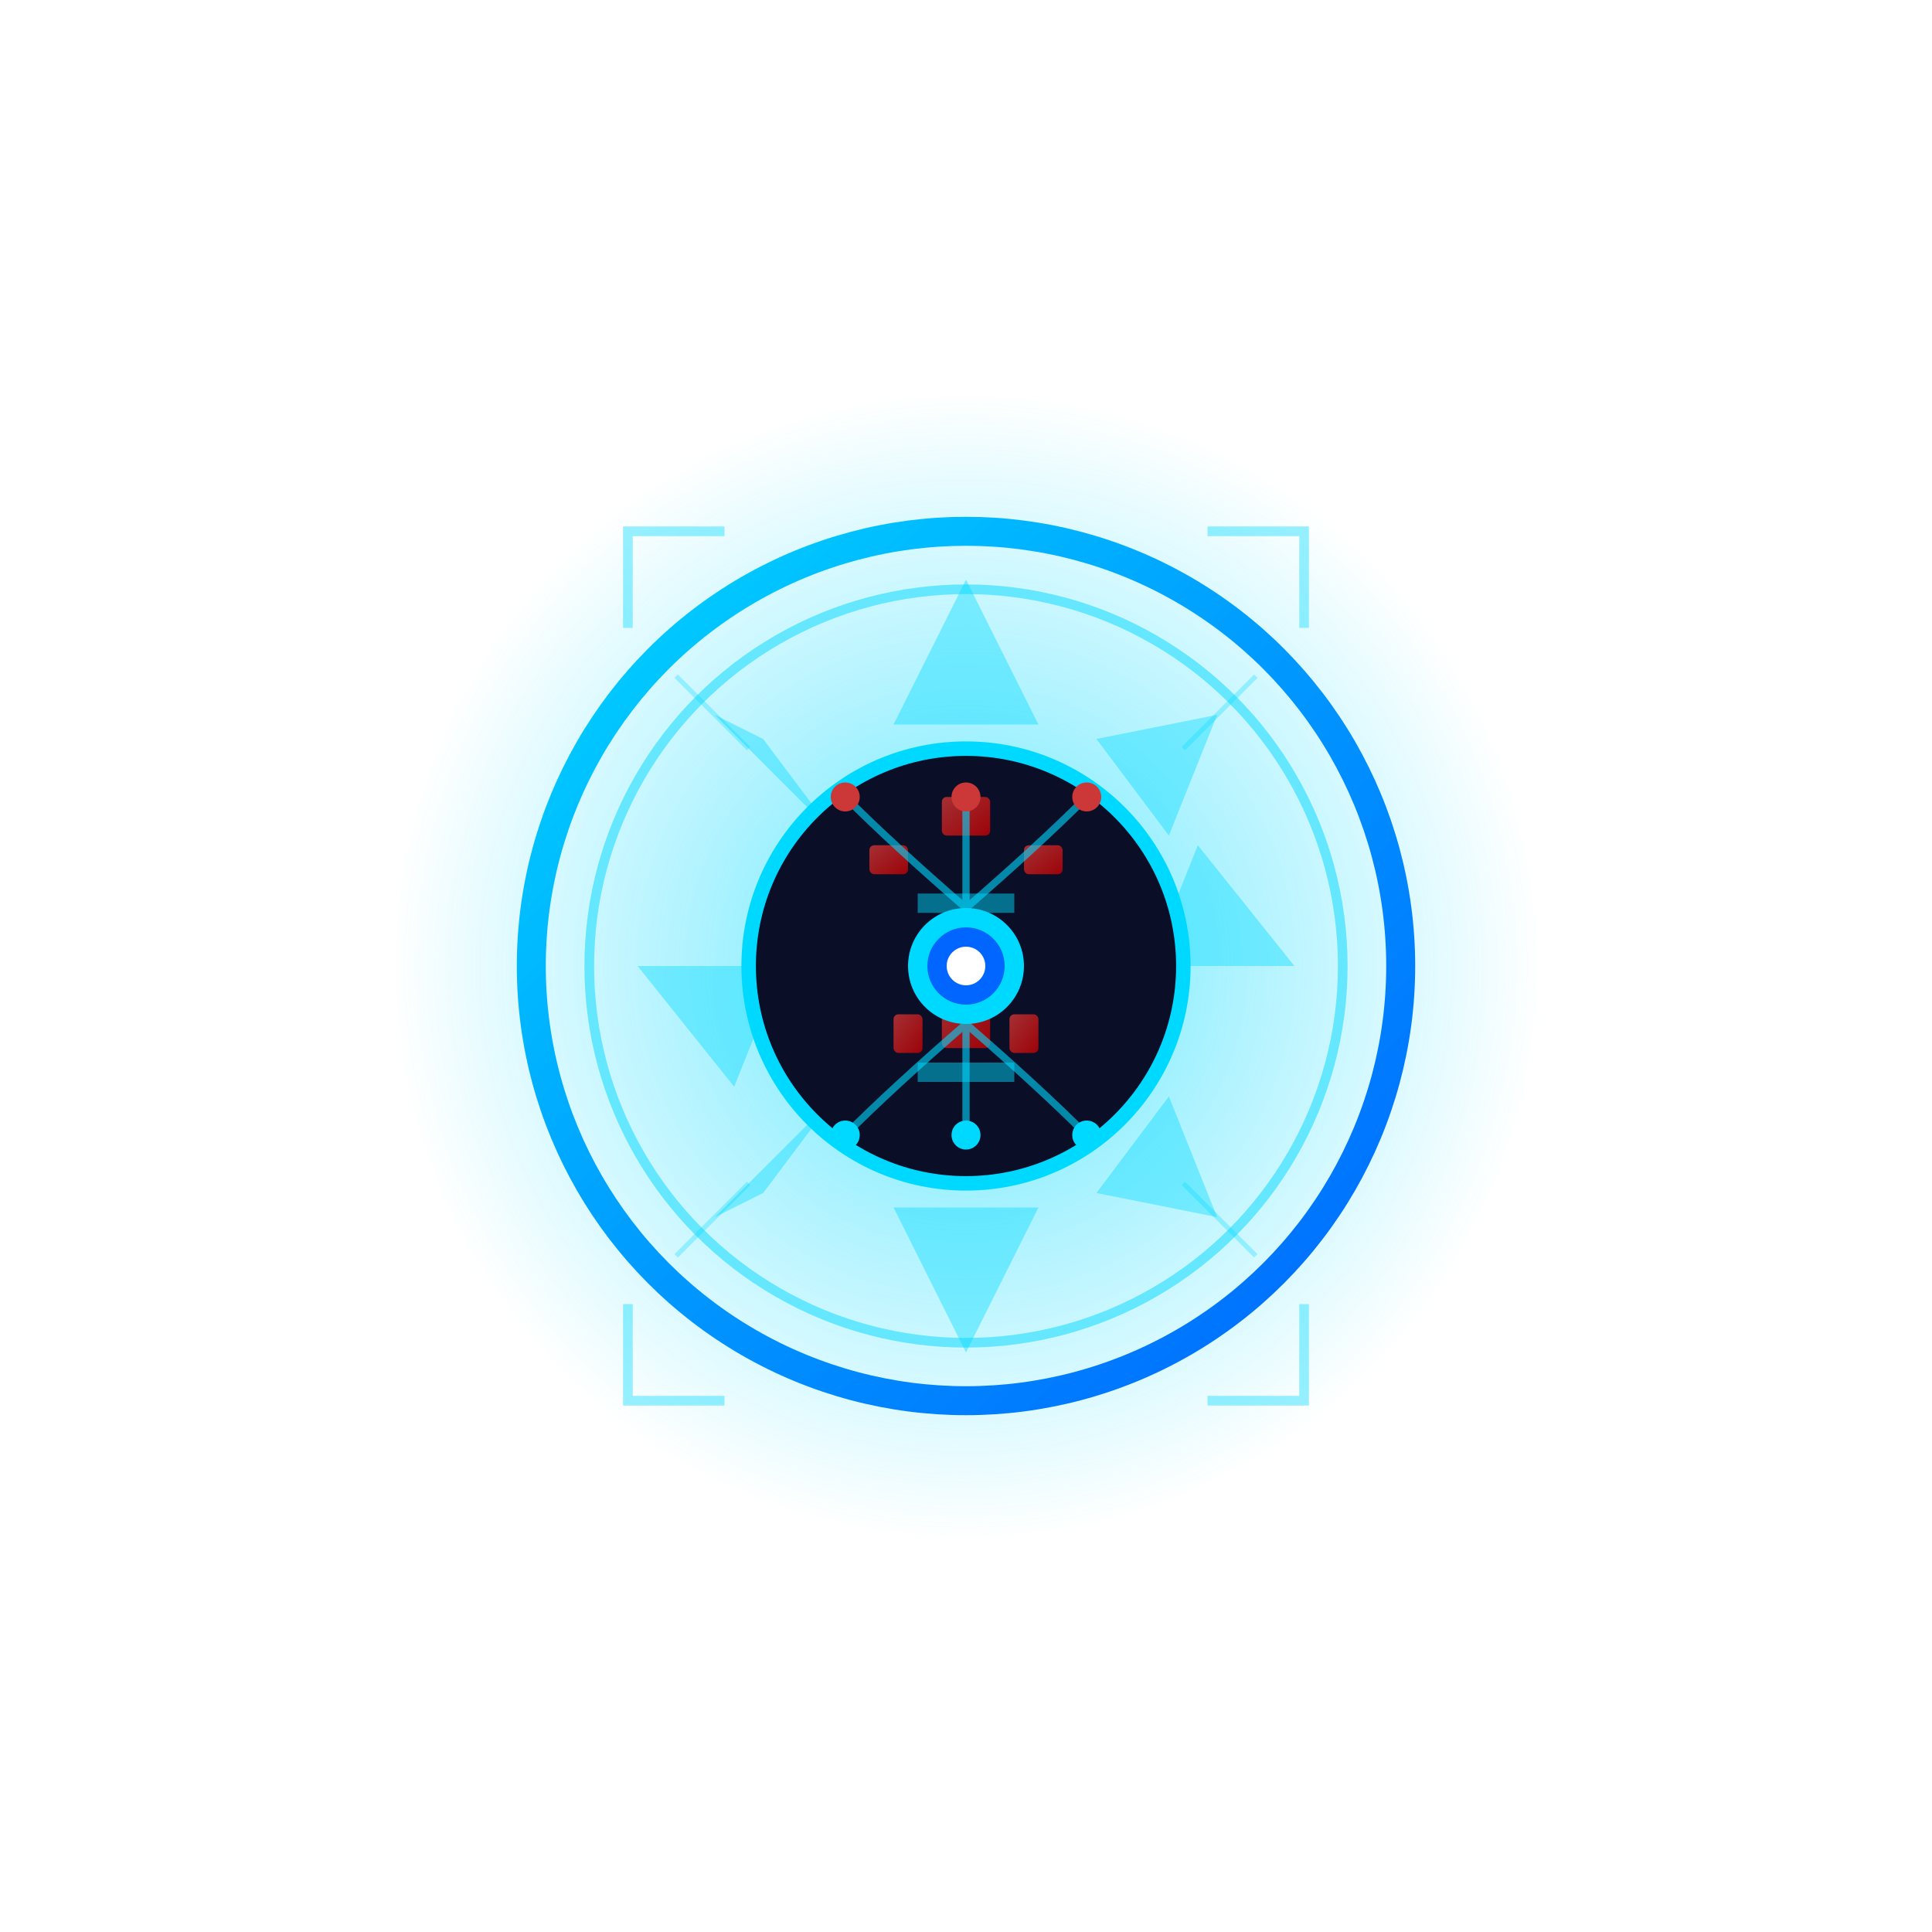 <svg width="400" height="400" viewBox="0 0 400 400" xmlns="http://www.w3.org/2000/svg">
  <defs>
    <linearGradient id="npmGrad" x1="0%" y1="0%" x2="100%" y2="100%">
      <stop offset="0%" style="stop-color:#CB3837;stop-opacity:1" />
      <stop offset="100%" style="stop-color:#C00000;stop-opacity:1" />
    </linearGradient>
    <linearGradient id="lensGrad" x1="0%" y1="0%" x2="100%" y2="100%">
      <stop offset="0%" style="stop-color:#00D9FF;stop-opacity:1" />
      <stop offset="50%" style="stop-color:#0099FF;stop-opacity:1" />
      <stop offset="100%" style="stop-color:#0066FF;stop-opacity:1" />
    </linearGradient>
    <radialGradient id="glowGrad" cx="50%" cy="50%" r="50%">
      <stop offset="0%" style="stop-color:#00D9FF;stop-opacity:0.6" />
      <stop offset="100%" style="stop-color:#00D9FF;stop-opacity:0" />
    </radialGradient>
    <filter id="glow">
      <feGaussianBlur stdDeviation="4" result="coloredBlur"/>
      <feMerge>
        <feMergeNode in="coloredBlur"/>
        <feMergeNode in="SourceGraphic"/>
      </feMerge>
    </filter>
  </defs>
  
  <!-- Glow effect behind the lens -->
  <circle cx="200" cy="200" r="120" fill="url(#glowGrad)"/>
  
  <!-- Central lens eye concept - merging AI eye with optical lens -->
  <g filter="url(#glow)">
    <!-- Outer lens ring with refraction effect -->
    <circle cx="200" cy="200" r="90" fill="none" stroke="url(#lensGrad)" stroke-width="6"/>
    <circle cx="200" cy="200" r="78" fill="none" stroke="#00D9FF" stroke-width="2" opacity="0.5"/>
    
    <!-- Lens aperture blades (like camera aperture) -->
    <g opacity="0.4">
      <path d="M 200 120 L 215 150 L 185 150 Z" fill="#00D9FF"/>
      <path d="M 252 148 L 242 173 L 227 153 Z" fill="#00D9FF"/>
      <path d="M 268 200 L 238 200 L 248 175 Z" fill="#00D9FF"/>
      <path d="M 252 252 L 227 247 L 242 227 Z" fill="#00D9FF"/>
      <path d="M 200 280 L 185 250 L 215 250 Z" fill="#00D9FF"/>
      <path d="M 148 252 L 173 227 L 158 247 Z" fill="#00D9FF"/>
      <path d="M 132 200 L 162 200 L 152 225 Z" fill="#00D9FF"/>
      <path d="M 148 148 L 173 173 L 158 153 Z" fill="#00D9FF"/>
    </g>
    
    <!-- Central "iris" made of npm packages flowing into AI -->
    <g>
      <!-- Inner circle - AI processing center -->
      <circle cx="200" cy="200" r="45" fill="#0A0E27" stroke="#00D9FF" stroke-width="3"/>
      
      <!-- Data streams (packages being analyzed) -->
      <g opacity="0.8">
        <rect x="195" y="165" width="10" height="8" fill="url(#npmGrad)" rx="1"/>
        <rect x="180" y="175" width="8" height="6" fill="url(#npmGrad)" rx="1"/>
        <rect x="212" y="175" width="8" height="6" fill="url(#npmGrad)" rx="1"/>
        <rect x="190" y="185" width="20" height="4" fill="#00D9FF" opacity="0.6"/>
        
        <rect x="195" y="205" width="10" height="12" fill="url(#npmGrad)" rx="1"/>
        <rect x="185" y="210" width="6" height="8" fill="url(#npmGrad)" rx="1"/>
        <rect x="209" y="210" width="6" height="8" fill="url(#npmGrad)" rx="1"/>
        <rect x="190" y="220" width="20" height="4" fill="#00D9FF" opacity="0.6"/>
      </g>
      
      <!-- Central AI/MCP node -->
      <circle cx="200" cy="200" r="12" fill="#00D9FF"/>
      <circle cx="200" cy="200" r="8" fill="#0066FF"/>
      <circle cx="200" cy="200" r="4" fill="#FFFFFF"/>
      
      <!-- Neural network style connections -->
      <g stroke="#00D9FF" stroke-width="1.5" fill="none" opacity="0.6">
        <path d="M 200 188 Q 185 175 175 165"/>
        <path d="M 200 188 Q 200 175 200 165"/>
        <path d="M 200 188 Q 215 175 225 165"/>
        
        <path d="M 200 212 Q 185 225 175 235"/>
        <path d="M 200 212 Q 200 225 200 235"/>
        <path d="M 200 212 Q 215 225 225 235"/>
      </g>
      
      <!-- Connection nodes -->
      <circle cx="175" cy="165" r="3" fill="#CB3837"/>
      <circle cx="200" cy="165" r="3" fill="#CB3837"/>
      <circle cx="225" cy="165" r="3" fill="#CB3837"/>
      <circle cx="175" cy="235" r="3" fill="#00D9FF"/>
      <circle cx="200" cy="235" r="3" fill="#00D9FF"/>
      <circle cx="225" cy="235" r="3" fill="#00D9FF"/>
    </g>
    
    <!-- Lens refraction lines -->
    <g stroke="#00D9FF" stroke-width="1" fill="none" opacity="0.3">
      <line x1="140" y1="140" x2="155" y2="155"/>
      <line x1="260" y1="140" x2="245" y2="155"/>
      <line x1="140" y1="260" x2="155" y2="245"/>
      <line x1="260" y1="260" x2="245" y2="245"/>
    </g>
  </g>
  
  <!-- Corner accent elements suggesting scanning/analysis -->
  <g stroke="#00D9FF" stroke-width="2" fill="none" opacity="0.4">
    <path d="M 130 130 L 130 110 L 150 110"/>
    <path d="M 270 130 L 270 110 L 250 110"/>
    <path d="M 130 270 L 130 290 L 150 290"/>
    <path d="M 270 270 L 270 290 L 250 290"/>
  </g>
</svg>